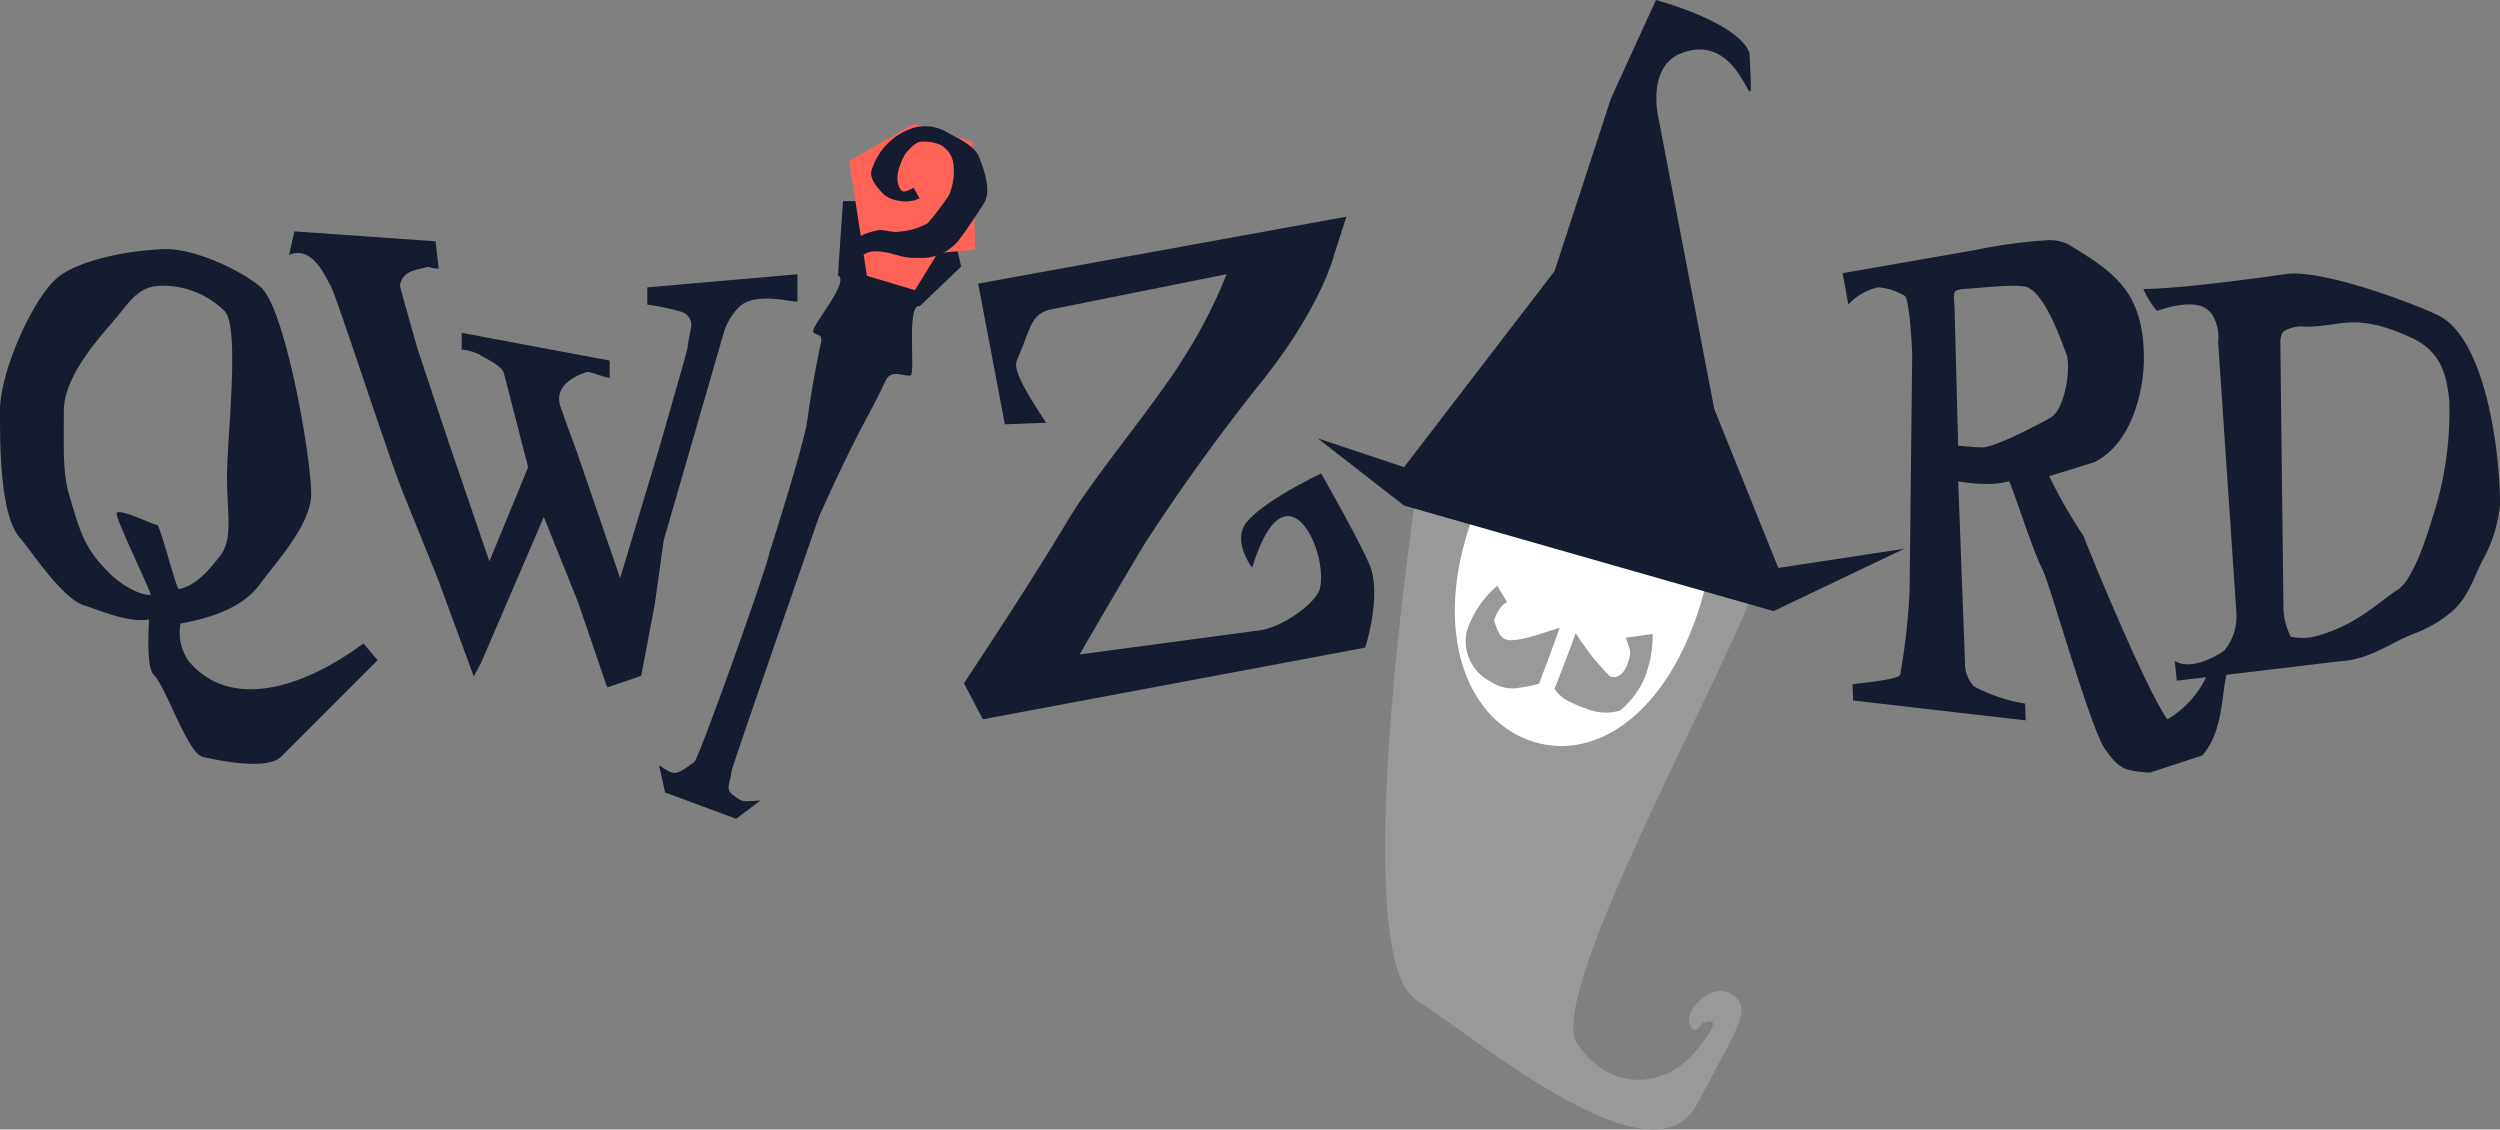 <svg xmlns="http://www.w3.org/2000/svg" width="198.319" height="89.602" viewBox="0 0 198.319 89.602"><rect x="0" y="0" width="198.319" height="89.602" fill="#808080" stroke="none"/><defs><style>.a,.c{fill:#151c30;}.a,.b,.d,.e{isolation:isolate;}.d{fill:#ff6358;}.e,.g{fill:#999;}.f{fill:#fff;}</style></defs><path class="a" d="M905.916,663.9c-1.2-.249-2.9-5.518-3.9-6.513-.581-.581-.415-3.444-.373-4.4-1.535.29-3.817-.664-5.021-1.079-1.742-.373-4.356-4.4-5.186-5.353-1.618-1.742-1.618-7.343-1.618-10.124,0-3.028,2.448-8.546,4.356-10.372,1.742-1.659,6.265-2.406,8.837-2.448,2.365,0,5.975,1.7,7.551,3.071,1.908,1.825,3.941,13.359,3.941,16.388,0,2.406-2.9,5.518-4.107,7.178-1.369,1.825-3.817,2.614-6.265,3.069a4,4,0,0,0,.664,2.989c3.319,3.94,9.086,2.116,13.858-1.411l1.12,1.328-7.633,7.634C910.979,665.017,907.079,664.145,905.916,663.9Zm1.743-35.349a6.963,6.963,0,0,0-4.979-2.034c-1.7,0-2.365.955-3.526,2.407-1.162,1.411-4.273,4.605-4.273,7.551,0,2.988-.084,4.855.414,6.6.83,2.78,1.162,4.232,3.112,6.141.414.5,2.157,1.867,3.361,1.825.165,0-2.781-6.016-2.7-6.473.167-.456,2.988.955,3.2.913.249-.042,1.535,5.144,1.742,5.1,1.494-.29,2.656-1.868,3.154-2.489,1.2-1.369.663-3.4.663-6.473S908.863,629.958,907.66,628.548Z" transform="translate(-889.819 -603.85)"/><path class="a" d="M951.961,628.077a4.97,4.97,0,0,0-1.079,1.784L946.069,646.5l-.705,5.061-1.079,5.684-2.7.913-2.324-6.8-2.7-6.722-4.979,11.575-.58,1.079-2.822-7.676-2.78-6.887c-1.12-2.738-5.394-15.932-5.768-16.472-.415-.664-1.411-3.194-3.277-2.406l.415-1.867,11.2.788.249,2.157c-.5.042-.788-.207-1.037-.082-.456.165-1.825.165-2.033,1.41,0,.208,1.328,4.772,1.369,4.979l2.489,7.468,3.237,9.46,3.07-7.468-1.908-7.427c-.167-.664-1.495-1.2-1.992-1.535a3.937,3.937,0,0,0-1.369-.373v-1.328l11.741,2.2v1.369c-.7-.083-1.534-.539-1.825-.456-.539.166-2.449.871-2.158,2.448,0,.167,1.2,3.4,1.37,3.859l3.443,10.041,3.029-10.082c.166-.581,2.24-7.759,2.323-8.215,0-.249.29-1.576.29-1.742a1.105,1.105,0,0,0-.747-1.079,18.41,18.41,0,0,0-2.738-.581v-1.37l11.907-1.036v2.157C956.234,627.62,953.163,626.708,951.961,628.077Z" transform="translate(-893.421 -603.628)"/><path class="a" d="M1010.12,654.821l-30.329,5.684-1.494-2.863s5.144-7.717,8.257-12.945c2.24-3.734,7.054-9.335,9.376-13.193a38.819,38.819,0,0,0,3.2-6.306l-13.858,2.779c-1.7.333-1.659,1.494-2.78,4.067-.29.622.415,2.074,2.324,4.937l-3.278.125-2.116-11.161,29.209-5.31-1,3.111s-.954,3.9-5.477,9.667a160.093,160.093,0,0,0-9.46,13.069c-1.328,2.157-5.227,8.879-5.227,8.879l14.272-1.909c1.867-.249,4.606-2.239,4.812-3.4.333-1.7-.539-4.522-1.783-5.394-1.079-.747-2.406-.082-3.61,3.818,0,0-1.576-2.034-.5-3.527,1.369-1.784,5.975-3.941,5.975-3.941s2.78,4.854,3.775,7.094C1011.531,650.547,1010.12,654.821,1010.12,654.821Z" transform="translate(-901.826 -603.446)"/><path class="a" d="M1087.484,663.666l-4.191,1.369c-1.825-.166-2.322-.166-3.443-1.742-1.12-1.245-4.439-13.193-5.062-14.4-.788-1.494-2.53-7.012-2.655-6.971a6.849,6.849,0,0,1-1.825.207,13.266,13.266,0,0,1-2.2-.207l.539,14.355a2.665,2.665,0,0,0,.705,1.909,13.279,13.279,0,0,0,4.066,1.369l.042,1.328-13.691-1.576-.041-1.287c.953-.125,3.567-.373,3.775-.747a51.081,51.081,0,0,0,.747-6.638l.207-18.629c0-.871-.249-4.813-.621-4.813a4.779,4.779,0,0,0-2.075-.664,4.511,4.511,0,0,0-2.365,1.369l-.456-2.488,10.455-1.826a41.141,41.141,0,0,1,5.767-.788,3.531,3.531,0,0,1,1.618.29c3.526,2.157,6.058,3.652,6.058,9.086,0,2.655-1,6.763-3.9,8.215-.332.124-3.61,1.12-3.61,1.12a39.338,39.338,0,0,0,2.739,4.772c-.041.041,4.9,12.155,6.639,14.52a7.8,7.8,0,0,0,3.526-4.522,1.149,1.149,0,0,1,.374-.042,1.906,1.906,0,0,1,1,.332C1088.895,658.314,1089.351,661.426,1087.484,663.666ZM1073.5,626.492a5.533,5.533,0,0,0-.995-.084c-1.245,0-3.071.208-3.9.249-1.037.084-.83.29-.788,1.493l.29,10.954c.332,0,1.286.125,1.908.125,1,0,4.315-1.742,5.436-2.365.871-.5,1.369-2.615,1.369-4.025a3.236,3.236,0,0,0-.125-1C1076.157,630.392,1074.913,626.948,1073.5,626.492Z" transform="translate(-912.769 -603.739)"/><path class="a" d="M1113.383,648.728c-.706,1.453-1.2,3.071-2.573,4.108a9.912,9.912,0,0,1-2.78,1.577c-1.7.622-3.486,2.075-5.933,2.2l-12.9,1.536-.166-1.577c1.328.871,3.652-.539,3.983-.87a4.273,4.273,0,0,0,.913-2.863l-1.452-21.533a3.466,3.466,0,0,0-.5-2.24c-.332-.373-1.037-1.369-4.356-.249a7.219,7.219,0,0,1-1.079-1.743c3.278,0,11.451-1.2,11.451-1.2,2.946-.29,9.833,2.283,11.907,3.278,3.692,1.742,4.937,10.5,4.937,15.019A11.327,11.327,0,0,1,1113.383,648.728Zm-5.518-17.757c-4.647-2.157-5.684-.83-8.547-.913a2.784,2.784,0,0,0-1.494.29c-.29.124-.415.5-.415,1l.248,21.117a5.318,5.318,0,0,0,.582,2.2,4.446,4.446,0,0,0,2.282-.124c3.071-.913,4.647-2.615,6.265-3.652.788-.539,1.742-2.489,2.655-5.558a26.923,26.923,0,0,0,1.369-9.418C1110.6,634,1110.229,632.091,1107.865,630.971Z" transform="translate(-916.515 -604.153)"/><g class="b" transform="translate(52.282 15.949)"><path class="c" d="M950.789,666.117l-.479-2.168c1.235.869,1.322.844,2.806-.265.344-.232,5.825-15.588,5.956-16.6,0,0,2.746-8.558,3-10.49.38-2.926,1.037-5.97,1.037-5.97.3-.994-.372-.7-.564-1.031-.258-.4,2.984-4.043,1.953-4.489l.406-5.9h8.157l1.214,5.191-3.283,3.141c-1.086-.29-.328,5.368-.723,5.494-.448.151-1.515-.57-1.986.408,0,0-.616,1.344-1.294,2.581-1.92,3.506-3.99,8.216-3.99,8.216-.341.978-6.873,19.741-6.93,20.16-.147,1.179-.567,1.462.213,2,.767.574.73.418,2.07.357l-1.928,1.451Z" transform="translate(-950.31 -619.2)"/></g><path class="d" d="M969.166,624.167l-1.4-9.108,5.138-2.95,4.64,1.427.213,8.564-2.972.259-1.808,2.95Z" transform="translate(-900.396 -602.289)"/><path class="e" d="M1019.4,646.121s-5.518,36.474,0,40.09,18.85,14.789,22.276,8.319,4.367-7.557,2.844-8.7-3.806,1.142-3.425,2.283.952,0,.952,0,2.283-1.142-.381,2.093-7.041,3.235-9.515-.57,12.37-30.551,13.893-35.638C1022.935,647.395,1019.4,646.121,1019.4,646.121Z" transform="translate(-907.071 -606.904)"/><path class="f" d="M1042.815,653.411c-2.569,8.379-8.1,12.418-13.209,10.853s-7.852-8.143-5.282-16.523,8.792-13.9,13.9-12.337S1045.384,645.032,1042.815,653.411Z" transform="translate(-907.939 -605.414)"/><path class="a" d="M1010.76,635.521l6.851,2.283,11.936-15.548,4.48-13.708,3.566-7.8s6.459,1.708,7.422,4.187c.381,7.8,0-1.937-5.328,0-2.888,1.05-1.9,5.138-1.9,5.138l4.43,23.112L1047.3,645.8l9.994-1.523-10.375,4.948-29.307-8.373Z" transform="translate(-906.231 -600.747)"/><g class="b" transform="translate(116.248 46.471)"><path class="g" d="M1030.155,662.287a13.474,13.474,0,0,1-1.972.366,3.144,3.144,0,0,1-1.841-.523,3.613,3.613,0,0,1-1.913-4.028,7.981,7.981,0,0,1,2.421-3.587l.774,1.289c-.741.353-.986,1.411-1.039,1.436.211.647.406,1.334.953,1.529.75.267,2.594-.406,4.261-.926Q1031.009,660.076,1030.155,662.287Z" transform="translate(-1024.319 -654.515)"/><path class="g" d="M1040.282,658.926l-2.116.292c.256.945.557.972.062,2.249-.15.386-.644,1.086-1.34.815-.14-.1-1.186-1.305-1.247-1.373a24.345,24.345,0,0,1-1.462-2.05c-.539,1.48-1.1,2.95-1.682,4.414a3.164,3.164,0,0,0,.836.835,9.758,9.758,0,0,0,1.671.738,4.074,4.074,0,0,0,2.7.156,7.3,7.3,0,0,0,1.878-2.433A9.338,9.338,0,0,0,1040.282,658.926Z" transform="translate(-1025.429 -655.104)"/></g><g class="b" transform="translate(67.144 10.014)"><path class="c" d="M971.67,618.247a2.441,2.441,0,0,1-1.2-.5c-.306-.333-1.15-1.173-.984-1.851a5.1,5.1,0,0,1,3.2-3.391,3.4,3.4,0,0,1,2.867.346c.787.435,2.144,1.022,2.49,1.959.364.948.965,2.564.422,3.548-.138.251-1.66,2.585-2.16,3.15a3.806,3.806,0,0,1-3.17,1.261c-1.266.094-2-.521-3.428-.515-.687.016-1.488.579-1.277,1.045a2.566,2.566,0,0,0,.3.515l-.4.386c-.381-.537-1.012-1.423-.779-1.761a4.97,4.97,0,0,1,1.138-1.426,4.887,4.887,0,0,1,1.307-.423c.389-.112,1.162.221,1.743.1a5.541,5.541,0,0,0,2.2-.651,19.5,19.5,0,0,0,1.722-2.271,4.865,4.865,0,0,0,.344-2.355,2.006,2.006,0,0,0-1.05-1.607,3.283,3.283,0,0,0-1.646-.233c-.36.059-.953.711-1.167,1.013-.415.752-.895,1.958-.324,2.787.141.124.188.29,1.022-.16l.468.843A2.618,2.618,0,0,1,971.67,618.247Z" transform="translate(-967.506 -612.333)"/></g></svg>